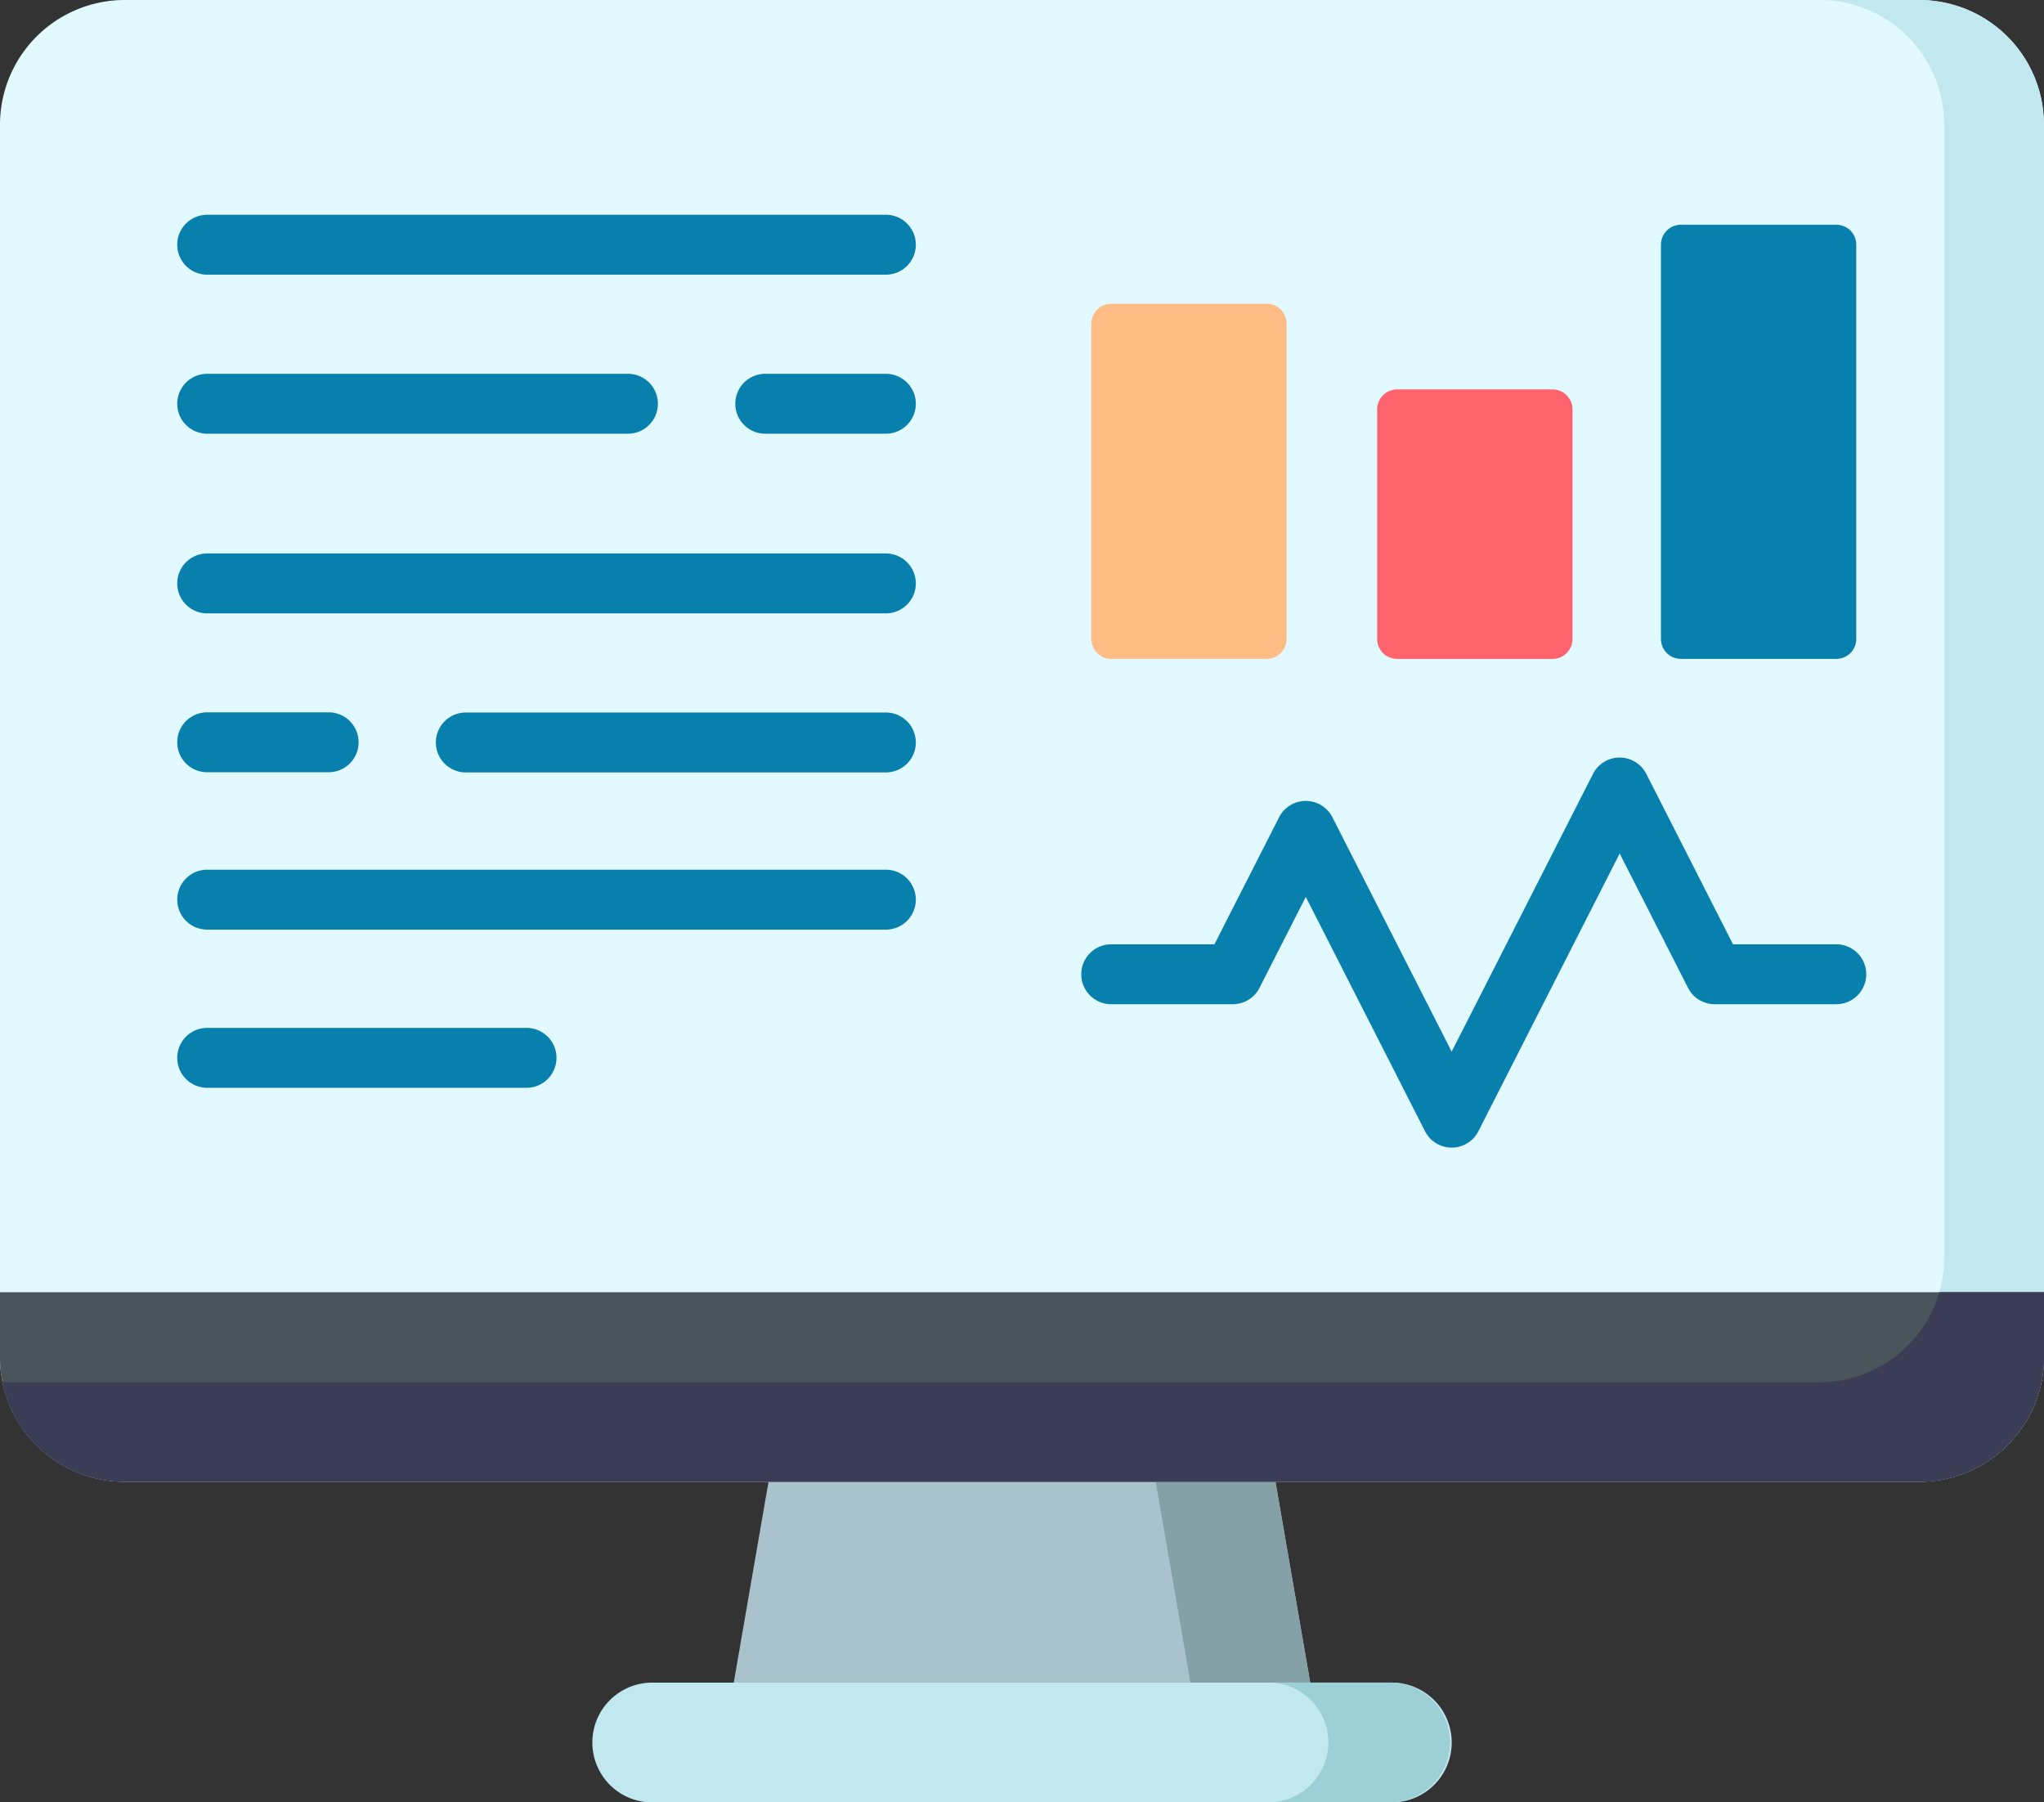 <svg xmlns="http://www.w3.org/2000/svg" width="43.094" height="38" viewBox="0 0 43.094 38">
  <rect x="0" y="0" width="43.094" height="38" fill="#333333" stroke="none"/>
  <g id="monitor" transform="translate(0 -30.26)">
    <path id="Path_15788" data-name="Path 15788" d="M193.791,400.067H181.2l1.061-6.127h10.47Z" transform="translate(-165.949 -333.07)" fill="#aac2cc"/>
    <path id="Path_15789" data-name="Path 15789" d="M291.786,400.067H289.26L288.2,393.94h2.525Z" transform="translate(-263.943 -333.07)" fill="#86a0a8"/>
    <path id="Path_15790" data-name="Path 15790" d="M43.094,32.887V58.874A2.63,2.63,0,0,1,40.467,61.5H2.627A2.63,2.63,0,0,1,.053,59.4,2.543,2.543,0,0,1,0,58.874V32.887A2.63,2.63,0,0,1,2.627,30.26h37.84A2.63,2.63,0,0,1,43.094,32.887Z" transform="translate(0)" fill="#e1f9ff"/>
    <path id="Path_15791" data-name="Path 15791" d="M43.671,32.887V58.874A2.63,2.63,0,0,1,41.044,61.5H3.2A2.63,2.63,0,0,1,.63,59.4H38.94a2.627,2.627,0,0,0,2.627-2.627V32.887A2.627,2.627,0,0,0,38.94,30.26h2.1a2.63,2.63,0,0,1,2.627,2.627Z" transform="translate(-0.577)" fill="#c2e8ef"/>
    <path id="Path_15792" data-name="Path 15792" d="M43.094,353.94v1.371a2.63,2.63,0,0,1-2.627,2.627H2.627a2.63,2.63,0,0,1-2.574-2.1A2.543,2.543,0,0,1,0,355.311V353.94Z" transform="translate(0 -296.437)" fill="#4a555b"/>
    <path id="Path_15793" data-name="Path 15793" d="M41.463,353.94h2.208v1.371a2.63,2.63,0,0,1-2.627,2.627H3.2a2.63,2.63,0,0,1-2.574-2.1H38.94a2.628,2.628,0,0,0,2.523-1.894Z" transform="translate(-0.577 -296.437)" fill="#3b3c55"/>
    <path id="Path_15794" data-name="Path 15794" d="M286.777,223.962H284.6l-1.828-3.593a.631.631,0,0,0-1.125,0l-2.979,5.855-2.514-4.941a.631.631,0,0,0-1.125,0l-1.363,2.678h-2.176a.631.631,0,1,0,0,1.263h2.563a.631.631,0,0,0,.563-.345l.976-1.918,2.514,4.941a.631.631,0,0,0,1.125,0l2.979-5.855,1.441,2.832a.631.631,0,0,0,.563.345h2.563a.631.631,0,1,0,0-1.263Z" transform="translate(-248.062 -173.792)" fill="#0880ae"/>
    <g id="Group_8920" data-name="Group 8920" transform="translate(23.008 34.998)">
      <path id="Path_15795" data-name="Path 15795" d="M277.06,106.353h-3.276a.421.421,0,0,0-.421.421v6.645a.421.421,0,0,0,.421.421h3.276a.421.421,0,0,0,.421-.421v-6.645A.421.421,0,0,0,277.06,106.353Z" transform="translate(-273.363 -104.687)" fill="#ffbc85"/>
      <path id="Path_15796" data-name="Path 15796" d="M348.669,127.808h-3.276a.421.421,0,0,0-.421.421v4.84a.421.421,0,0,0,.421.421h3.276a.421.421,0,0,0,.421-.421v-4.84A.421.421,0,0,0,348.669,127.808Z" transform="translate(-338.945 -124.336)" fill="#fe636e"/>
      <path id="Path_15797" data-name="Path 15797" d="M419.749,86.558h-3.276a.421.421,0,0,0-.421.421V95.29a.421.421,0,0,0,.421.421h3.276a.421.421,0,0,0,.421-.421V86.979A.421.421,0,0,0,419.749,86.558Z" transform="translate(-404.042 -86.558)" fill="#0880ae"/>
    </g>
    <path id="Path_15798" data-name="Path 15798" d="M165.581,451.74H150.061a1.263,1.263,0,1,0,0,2.525h15.521a1.263,1.263,0,1,0,0-2.525Z" transform="translate(-136.274 -386.005)" fill="#c2e8ef"/>
    <g id="Group_8921" data-name="Group 8921" transform="translate(3.737 34.788)">
      <path id="Path_15799" data-name="Path 15799" d="M59.338,168.9H45.029a.631.631,0,1,0,0,1.263H59.338a.631.631,0,1,0,0-1.263Z" transform="translate(-44.398 -161.759)" fill="#0880ae"/>
      <path id="Path_15800" data-name="Path 15800" d="M45.029,210H47.59a.631.631,0,1,0,0-1.263H45.029a.631.631,0,1,0,0,1.263Z" transform="translate(-44.398 -198.247)" fill="#0880ae"/>
      <path id="Path_15801" data-name="Path 15801" d="M118.672,208.741h-8.856a.631.631,0,0,0,0,1.263h8.856a.631.631,0,0,0,0-1.263Z" transform="translate(-103.732 -198.247)" fill="#0880ae"/>
      <path id="Path_15802" data-name="Path 15802" d="M45.029,85.321H59.338a.631.631,0,1,0,0-1.263H45.029a.631.631,0,0,0,0,1.263Z" transform="translate(-44.398 -84.058)" fill="#0880ae"/>
      <path id="Path_15803" data-name="Path 15803" d="M45.029,125.163H53.9a.631.631,0,0,0,0-1.263H45.029a.631.631,0,0,0,0,1.263Z" transform="translate(-44.398 -120.547)" fill="#0880ae"/>
      <path id="Path_15804" data-name="Path 15804" d="M187.359,123.9h-2.543a.631.631,0,0,0,0,1.263h2.543a.631.631,0,0,0,0-1.263Z" transform="translate(-172.419 -120.547)" fill="#0880ae"/>
      <path id="Path_15805" data-name="Path 15805" d="M59.338,248.1H45.029a.631.631,0,1,0,0,1.263H59.338a.631.631,0,1,0,0-1.263Z" transform="translate(-44.398 -234.292)" fill="#0880ae"/>
      <path id="Path_15806" data-name="Path 15806" d="M51.763,287.729H45.029a.631.631,0,1,0,0,1.263h6.733a.631.631,0,1,0,0-1.263Z" transform="translate(-44.398 -270.586)" fill="#0880ae"/>
    </g>
    <path id="Path_15807" data-name="Path 15807" d="M321.991,453a1.263,1.263,0,0,1-1.263,1.263H318.2a1.263,1.263,0,0,0,0-2.525h2.525A1.262,1.262,0,0,1,321.991,453Z" transform="translate(-291.421 -386.005)" fill="#9dcfd6"/>
  </g>
</svg>
